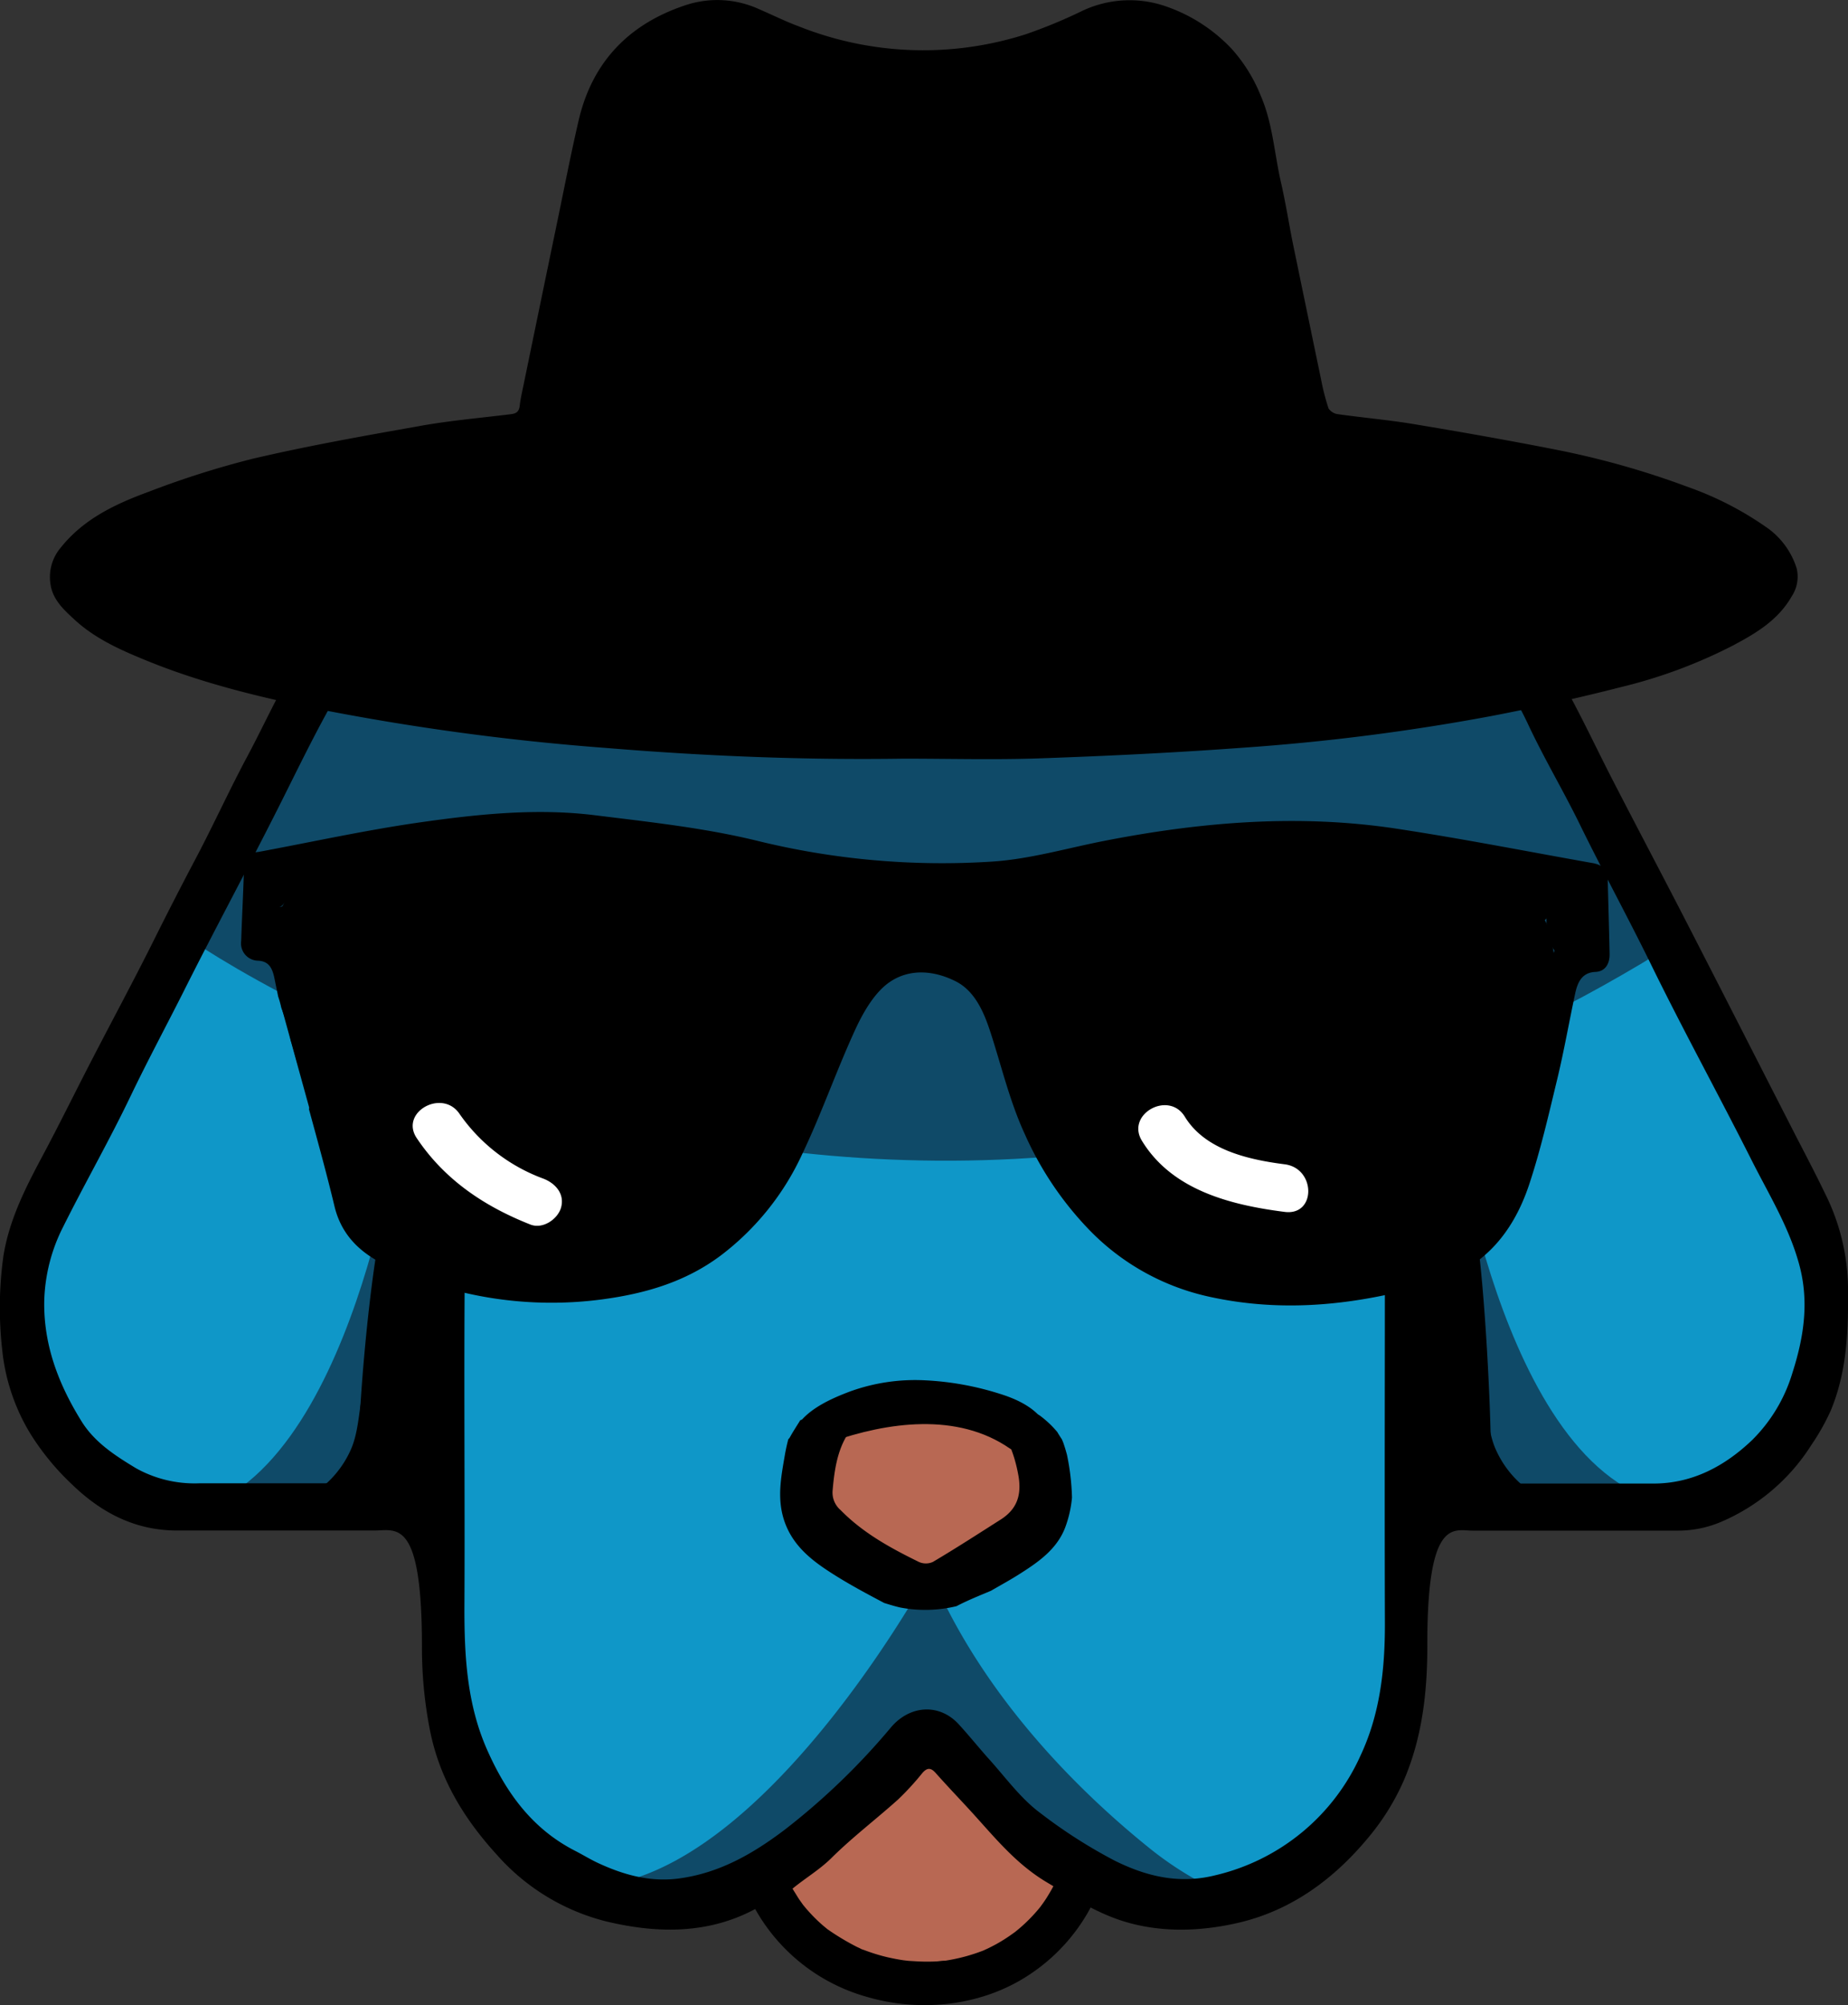 <svg id="Ebene_1" data-name="Ebene 1" xmlns="http://www.w3.org/2000/svg" viewBox="0 0 320.68 347.89">
    <rect x="0" y="0" width="320.68" height="347.89" fill="#333333" stroke="none"/>
    <path d="M365,232.14l-50.94-88-200-5.87L61.55,245.52c1.68,3,.72,6.87.65,10.42a59.25,59.25,0,0,0,2.49,17.75,89.16,89.16,0,0,0,6.18,6.53c3.85,3.89,6.78,9.88,12.1,11.91a1.35,1.35,0,0,1,1,.22,5.07,5.07,0,0,0,.61.32c.6.19,1.19.35,1.79.49l.5.1a29.17,29.17,0,0,0,3.68.24c2.53.05,5-.12,7.57,0a1.48,1.48,0,0,1,.92.33c3.86-.54,7.79-1.22,11.65-.44a1.36,1.36,0,0,1,.78.41l.58,0,12.17-3.21a18.87,18.87,0,0,0,5.39-3.39c1-1.39,3-2,4.37-.35a3.65,3.65,0,0,1,.86,1.87v0a4.85,4.85,0,0,1-.18,1.94,4.47,4.47,0,0,1-.16.57,2.94,2.94,0,0,1-1.7,1.81c1.26,6.57.18,13.21.68,19.87.54,7.24,2.09,14.34,2.36,21.6a7.15,7.15,0,0,1,.48,2.14c2,3.44,4.26,6.72,6.11,10.24l12.46,10.84a9.84,9.84,0,0,1,2.87,1.68h24L216,336.77l21.33,24.65,4.22.08a1.37,1.37,0,0,1,.69-1.5,5.71,5.71,0,0,1,1.54-.64v0a5.24,5.24,0,0,0,.15-.79c.15-1,1.46-1.23,2.22-.88a50.37,50.37,0,0,1,5,2.81c1,.38,1.91.76,2.87,1.08A72.55,72.55,0,0,0,280.6,353c16-8.63,18.44-20.89,18.44-20.89l1.41-14.9c-.72-5-1.95-10.64.2-15.12a4.57,4.57,0,0,1,0-1.91,1.28,1.28,0,0,1-.34-.93,6.11,6.11,0,0,1,.41-1.94,11.42,11.42,0,0,1-.39-3.9,16.23,16.23,0,0,1,.16-7.11.15.15,0,0,0,0-.07,38.48,38.48,0,0,1,.12-3.87,28.67,28.67,0,0,1-.17-3.06,17.16,17.16,0,0,1,.15-2.52c0-.56,0-1.12-.09-1.67a36.56,36.56,0,0,1,0-9.52,11.2,11.2,0,0,1,.46-5.83,6,6,0,0,1-.48-5.17c0-.08.05-.15.07-.22a5.25,5.25,0,0,1,.29-2.39,1.92,1.92,0,0,1-.07-.48,1.27,1.27,0,0,1-.55-.79c-.38-2.75,2.15-3.44,4.24-4.28,1-.39,1.84-1.11,2.95-1.1a2.18,2.18,0,0,1,2.1,1.71,11.65,11.65,0,0,1,.1,3c0,1.54,0,3.09.06,4.64.07,3.37.17,6.75.35,10.13.18,3.54.44,7.08.84,10.6a35.86,35.86,0,0,0,.8,5.05c.34,1.34.85,2.65,1.1,4a33.08,33.08,0,0,0,.75,4l.17.19a1.51,1.51,0,0,1,1.28.1,40.72,40.72,0,0,1,6.7,4.7l.54,0a3,3,0,0,1,2.44-.53c3.31.63,6.74-.54,10-.92,3.53-.4,7,.24,10.5.44a25,25,0,0,0,5.13-.28,1.3,1.3,0,0,1,.68-.87c2.05-1,4.28-1.73,6.45-2.6a14.51,14.51,0,0,1,3-2.57c.46-.32.94-.62,1.41-.93a67.6,67.6,0,0,0,7.58-11.42c.59-2.61,1-5.17,1.47-7.28a118.1,118.1,0,0,0,1.59-12.82C369.62,238.15,365,232.14,365,232.14Z"
          transform="translate(-56.78 -29.91)" fill="#0f97c8"/>
    <path d="M268.6,358.23l0,0A59.19,59.19,0,0,1,256.78,351c-11.75-9.37-29.27-26.12-38.64-48.45,0,0-26.48,49-55.18,54.26-1.42.26-2.64.49-3.71.71a54.58,54.58,0,0,1,5.3,1.72c7.46-.43,16-1.16,16-1.16s39.17-16,38.89-23.74,20.88,17.7,20.88,17.7L268,358.64A3.73,3.73,0,0,1,268.6,358.23Z"
          transform="translate(-56.78 -29.91)" fill="#0f4a68"/>
    <path d="M235.6,279.7a2.17,2.17,0,0,1-.17-.42l-.06-.13c-.12-.29-.25-.58-.38-.87-.24-.55-.5-1.1-.77-1.64a2.51,2.51,0,0,1-.22-.74,1.76,1.76,0,0,0-.2-.09,60.26,60.26,0,0,0-9.59-2.88,23,23,0,0,1-6.8-1.11l-.18,0a2.12,2.12,0,0,1-1.09.74c-2.18.36-4.39.41-6.57.69l-.25,0a2.45,2.45,0,0,1-1.62-.22,1.44,1.44,0,0,1-.31-.22c-2.82,1.26-5.5,2.88-8.4,3.93a2,2,0,0,1-.26,1.36c-.17.28-.33.56-.48.86l-.06.13c0,.14-.11.29-.15.41a11.75,11.75,0,0,0-.48,2v0h0c0,.19,0,.37-.05.55,0,.37,0,.74,0,1.11a16.14,16.14,0,0,0,.13,2.2,1.67,1.67,0,0,1-.45,1.31c.27,1.13.6,2.2.91,3.13A37.39,37.39,0,0,0,203.29,300l.07,0a36.36,36.36,0,0,0,16.17,3.36,2.1,2.1,0,0,1,2.05,1.69c1.58-.58,3.11-1.24,4.57-1.91.8-.37,1.61-.75,2.42-1.15l.51-.64a2.1,2.1,0,0,1,1.37-1.57l.07,0a18.76,18.76,0,0,1,2.07-1.81,2.1,2.1,0,0,1,.57-.89,12.57,12.57,0,0,1,1.61-1.34,15,15,0,0,0,1-4.91c.18-3.12,0-6.34.44-9.45C236,280.79,235.82,280.24,235.6,279.7Z"
          transform="translate(-56.78 -29.91)" fill="#b86853"/>
    <path d="M89.37,192.63s122.34,86.45,258.18.82L319.28,136.9l-202.64,6Z" transform="translate(-56.78 -29.91)"
          fill="#0f4a68"/>
    <path d="M125.35,228.74s-9.88,66.95-42.75,63.89l47.72-.6Z" transform="translate(-56.78 -29.91)" fill="#0f4a68"/>
    <polygon
            points="134.98 326.55 161.07 304.03 185.15 325.89 184.34 331.93 179.11 337.6 167.66 342.47 157.16 343.98 151.18 342.77 145.52 340.44 135.78 332.56 134 329 134.98 326.55"
            fill="#b86853" stroke="#000" stroke-miterlimit="10"/>
    <path d="M309.72,227.15s9.88,67,42.76,63.88l-47.72-.59Z" transform="translate(-56.78 -29.91)" fill="#0f4a68"/>
    <polygon points="66.75 180.09 91.88 193.83 104.13 209.06 96.61 217.57 75.71 213.08 64.99 200.92 66.75 180.09"
             fill="#fff" stroke="#000" stroke-miterlimit="10"/>
    <polygon points="195.18 178.49 220.3 192.23 232.56 207.46 225.03 215.98 204.14 211.48 193.42 199.32 195.18 178.49"
             fill="#fff" stroke="#000" stroke-miterlimit="10"/>
    <path d="M186.06,357.45a32.16,32.16,0,0,0,21.21,18.94c9.22,2.69,19.71,1.59,27.83-3.67a32,32,0,0,0,12.76-15.92,3.77,3.77,0,0,0-2.62-4.61,3.85,3.85,0,0,0-4.62,2.62c-.13.36-.26.73-.41,1.08.07-.16.24-.5-.09.17s-.56,1.16-.88,1.72-.58,1-.9,1.5c-.17.27-.36.54-.54.8-.06.09-.69.93-.34.49a27.46,27.46,0,0,1-2.34,2.6q-.7.69-1.44,1.32l-.75.62c-.2.16-.2.17,0,0l-.48.34a27.42,27.42,0,0,1-2.82,1.79c-.46.25-.93.49-1.4.72l-.57.26c-.79.38.49-.17-.26.12a31.12,31.12,0,0,1-6,1.66l-.62.1c.84-.13.14,0-.08,0-.46,0-.92.09-1.39.12a32.2,32.2,0,0,1-3.26,0l-1.39-.08c-.24,0-1.79-.21-.85-.08-1-.14-2-.33-3.05-.57a30.41,30.41,0,0,1-3-.87c-.39-.13-.78-.28-1.16-.42-.13,0-1.08-.46-.25-.1l-.84-.38a42.81,42.81,0,0,1-5.12-3.07c-.5-.32.66.56-.09-.07l-.7-.58c-.43-.37-.84-.75-1.24-1.14a28.4,28.4,0,0,1-2.27-2.51c-.38-.47.5.72-.06-.09l-.54-.76c-.32-.48-.62-1-.91-1.45s-.56-1-.81-1.52c-.1-.19-.19-.38-.28-.57s-.17-.39-.26-.58c.17.41.18.41,0,0a3.87,3.87,0,0,0-4.62-2.62c-1.79.49-3.37,2.72-2.61,4.61Z"
          transform="translate(-56.78 -29.91)"/>
    <path d="M335.77,182.62c0-2.09-1.21-2.75-2.84-3-11.23-2-22.42-4.2-33.68-5.91-17-2.6-33.93-1.21-50.77,2.08-6.51,1.27-13,3.19-19.56,3.61a134.37,134.37,0,0,1-40.87-3.64c-9.17-2.23-18.61-3.23-28-4.4-10.14-1.26-20.29-.2-30.35,1.23-9.41,1.34-18.74,3.4-28.11,5.14a2.59,2.59,0,0,0-2.47,2.78c-.12,4.23-.35,8.45-.49,12.67a3,3,0,0,0,2.86,3.41c2,.06,2.56,1.39,2.9,3l.66,3.22c.22.64.4,1.3.56,2a31.05,31.05,0,0,1,1.63,5.63c.27.77.48,1.57.7,2.37a63.81,63.81,0,0,0,2.45,7.34,3.09,3.09,0,0,1,0,2.2c1.53,5.62,3.08,11.2,4.43,16.84s5.28,8.64,9.7,10.61a66.77,66.77,0,0,0,36.88,5.54c7.35-1,14.38-3,20.59-7.7a46.46,46.46,0,0,0,14-17.5c3.39-7.11,6-14.68,9.31-21.83,1.4-3,3.35-6.29,5.85-8,3.43-2.35,7.61-2.08,11.47-.14,3.53,1.78,5.06,5.83,6.11,9.08,1.89,5.84,3.29,11.81,5.88,17.43a57.39,57.39,0,0,0,11.15,16.58,41.15,41.15,0,0,0,20.52,11.56c13.26,3,26.32,1.49,39.32-2.36,8.33-2.46,13.61-8.34,16.49-16.9,2-6,3.43-12.27,4.93-18.48,1.18-4.91,2.05-9.91,3.11-14.85.43-2,1.24-3.6,3.52-3.69,1.62-.07,2.49-1.33,2.44-3.18C336,191.07,335.87,186.85,335.77,182.62Zm-230.12,4.6a8,8,0,0,1-2.74-.11l-.06-1.06,3.09-1.36.52.6C106.19,186,106,187.11,105.65,187.22Zm48.47,52.27c-.59,1.95-3.14,3.74-5.31,2.88-8.11-3.2-14.94-7.85-19.72-15-3-4.5,4.47-8.64,7.45-4.17a30.6,30.6,0,0,0,14.56,11.22C153.24,235.26,154.82,237.13,154.12,239.49Zm125.59.69c-9.58-1.22-19.59-3.84-24.78-12.35-2.81-4.61,4.65-8.76,7.45-4.17,3.49,5.72,10.9,7.44,17.33,8.26C285.14,232.61,285.19,240.88,279.71,240.18ZM321.84,179c0,.32-.07.64-.11,1-2.92.58-5.61-.81-8.34-1.74Zm4.56,16.28c-1.84-11.33-9.53-14.76-18.2-16.89C318.06,178.26,328.85,188.09,326.4,195.24Z"
          transform="translate(-56.78 -29.91)"/>
    <path d="M106.69,185.68a2,2,0,0,0,.33-2.4,2.61,2.61,0,0,0-1.53-1.13,2.26,2.26,0,0,0-2.18.53,1.5,1.5,0,0,0-.2.24,1.89,1.89,0,0,0-.2.27,2.6,2.6,0,0,0-.27,1.91,3.13,3.13,0,0,0,.36,1l.21.32a6.09,6.09,0,0,0,.46.55,1.59,1.59,0,0,0,.66.39,1.73,1.73,0,0,0,1.16-.16,1.45,1.45,0,0,0,.54-.53,2.42,2.42,0,0,0,.26-2.6,2.07,2.07,0,0,0-2.53-.89,1.75,1.75,0,0,0-1.06,1.19,1.77,1.77,0,0,0,.48,1.69,1.94,1.94,0,0,0,1.32.57,1.66,1.66,0,0,0,.87-.22,1.56,1.56,0,0,0,.61-.64,1.45,1.45,0,0,0,.21-.76,1.42,1.42,0,0,0-.21-.75,1.4,1.4,0,0,0-.54-.54,1.42,1.42,0,0,0-.75-.21,2.65,2.65,0,0,0-1,.09,5,5,0,0,0-.6.24l-.27.15a3.62,3.62,0,0,0-.9.89,1.1,1.1,0,0,0-.15.26,3,3,0,0,0-.24.61,1.5,1.5,0,0,0,1,1.84,2.78,2.78,0,0,0,1.44,0,2.77,2.77,0,0,0,1.1-.54,2.8,2.8,0,0,0,.8-.91,2.13,2.13,0,0,0,.25-.63,2.28,2.28,0,0,0,.08-.73,1.27,1.27,0,0,0-.13-.58,1.11,1.11,0,0,0-.31-.48,1.52,1.52,0,0,0-1.06-.44,1.5,1.5,0,0,0-1.06.44,1.44,1.44,0,0,0-.44,1.06V185l0-.4a1,1,0,0,1-.08.29l.15-.36a1.64,1.64,0,0,1-.16.29l.23-.31a1.33,1.33,0,0,1-.29.29l.31-.23-.33.19.36-.16a1.58,1.58,0,0,1-.37.11l.4-.06a1,1,0,0,1-.34,0l.4.06-.2,0,1,1.84a.88.88,0,0,1,.07-.23l-.15.36a1.92,1.92,0,0,1,.18-.31l-.23.31a1.48,1.48,0,0,1,.28-.28l-.3.23a2,2,0,0,1,.35-.2l-.36.15a1.85,1.85,0,0,1,.42-.11l-.4.05a2.28,2.28,0,0,1,.37,0l-1.3-2.25,0,0,.23-.3,0,0,.3-.24,0,0,.36-.15-.06,0,.4-.06h-.06l.4,0-.08,0,.35.15a.24.24,0,0,1-.09-.06l.3.24-.08-.08.23.3a.56.56,0,0,1-.05-.08l.15.36s0-.05,0-.08l0,.4v0l0,.4a.14.14,0,0,1,0-.06l-.15.35,0,0-.24.3.06-.06-.3.23.09,0-.36.15.08,0-.39,0h.14l-.4,0,.14,0-.36-.15a.51.51,0,0,1,.16.09l-.3-.23a.52.52,0,0,1,.1.11l-.23-.31.06.1-.15-.35,0,.14,0-.4a.74.74,0,0,1,0,.21l0-.4a1,1,0,0,1-.07.25l.15-.35a2.22,2.22,0,0,1-.25.42l2.35-.3a2.62,2.62,0,0,1-.22-.25l.23.3a2.62,2.62,0,0,1-.3-.51l.15.35a1.66,1.66,0,0,1-.12-.45l0,.4a1.37,1.37,0,0,1,0-.35l0,.4a.84.84,0,0,1,.07-.26l-.16.36c0-.08.09-.16.14-.24l-.23.31a.86.86,0,0,1,.13-.14l-.3.24a.38.38,0,0,1,.15-.09l-.36.15.17,0-.4.05a.91.91,0,0,1,.23,0l-.4-.06a1.38,1.38,0,0,1,.27.08l-.36-.15a2,2,0,0,1,.25.14l-.3-.23a.85.85,0,0,1,.19.19l-.24-.31a.64.64,0,0,1,.08.14l-.15-.36a.53.53,0,0,1,0,.12l0-.4a.24.24,0,0,1,0,.12l0-.4a.36.36,0,0,1,0,.1l.15-.36-.06.1.23-.31-.07.08a1.54,1.54,0,0,0-.44,1.06,1.58,1.58,0,0,0,.44,1.06,1.56,1.56,0,0,0,1.06.44,1.66,1.66,0,0,0,1.06-.44Z"
          transform="translate(-56.78 -29.91)"/>
    <path d="M308.13,179.64c.06,0,0,.34.09,0l-1.45,1.1c7.2-.26,14.72,5.22,15.53,12.64a1.5,1.5,0,0,0,2.94.4,4.61,4.61,0,0,0-.46-4.3,2.61,2.61,0,0,0-.36-.51l-.14-.21c0,.8-.44,1.08-1.17.82l-.53-.53.07.13a1.51,1.51,0,0,0,2.74-1.16c-1-3.73-2.59-7.45-5.95-9.62a9.25,9.25,0,0,0-5.35-1.53,21,21,0,0,0-2.6.41c-.49.09-1.14.24-1.51-.16-1.31-1.43-3.43.7-2.12,2.12s2.94,1.2,4.55.91a7,7,0,0,1,4.57.31c3.28,1.55,4.67,5.06,5.52,8.36l2.74-1.15c-1-1.71-3.5-1-3.9.78a3.06,3.06,0,0,0,.78,2.44,2,2,0,0,1,.23,2.09l2.95.4c-1-9-9.56-16-18.53-15.64a1.55,1.55,0,0,0-1.45,1.1,2.94,2.94,0,0,0,2,3.67c1.84.61,2.63-2.29.8-2.89Z"
          transform="translate(-56.78 -29.91)"/>
    <path d="M327.13,183.84c.6-1.9-.58-3.56-1.93-4.77a3.18,3.18,0,0,0-2.74-1,7.54,7.54,0,0,1-2.57-.61c-2-.53-4,0-6-.53a8.55,8.55,0,0,0-2.76-.31,6.48,6.48,0,0,1-2.94,0l-.8,2.89,8,2.58,4,1.3a31.67,31.67,0,0,1,3.82,1.27c1.91.89,1.92,3,1.93,4.81,0,2.26.35,4.48,2.05,6.11a1.53,1.53,0,0,0,2.51-.66,4.67,4.67,0,0,0,.06-3.39c-.65-1.8-3.55-1-2.89.8a2.12,2.12,0,0,1-.06,1.79l2.51-.66c-1.59-1.51-1.05-3.86-1.24-5.83-.22-2.33-1.17-4.47-3.36-5.56a27.2,27.2,0,0,0-3.95-1.39l-4.22-1.36-8.42-2.7c-1.88-.6-2.56,2.2-.8,2.89s3.15,0,4.79.14c.75.09,1.47.4,2.22.53a12.29,12.29,0,0,0,2.5.1,7.26,7.26,0,0,1,2.37.16,17,17,0,0,0,2.21.65,7.23,7.23,0,0,0,1,0c.54,0,.52.06.94.48s1,.9.79,1.5c-.59,1.84,2.31,2.63,2.89.8Z"
          transform="translate(-56.78 -29.91)"/>
    <path d="M213.58,161.54c-17.25.26-34.47-.44-51.65-1.86a423,423,0,0,1-50.87-6.93c-10-2.06-20-4.54-29.42-8.46-4.27-1.75-8.5-3.7-11.93-6.87-1.9-1.75-3.9-3.56-4.2-6.4a7.87,7.87,0,0,1,1.84-6.13c4-5,9.56-7.58,15.32-9.69a156.35,156.35,0,0,1,18.06-5.72c9.39-2.19,18.9-3.89,28.4-5.57,5.37-1,10.83-1.46,16.25-2.13.94-.11,1.45-.4,1.58-1.44.18-1.53.55-3,.86-4.56q2.82-13.69,5.66-27.39c1.23-5.91,2.37-11.83,3.74-17.71,2.36-10,8.67-16.59,18.46-19.85a17.45,17.45,0,0,1,12.84.68c2.32,1,4.58,2.13,6.94,3a58.35,58.35,0,0,0,39.27,1.36,87.31,87.31,0,0,0,9.7-4A19.18,19.18,0,0,1,259.05,31a28.33,28.33,0,0,1,11.5,7.43,27.38,27.38,0,0,1,5,8.08c2.07,4.76,2.35,9.92,3.48,14.89.78,3.4,1.34,6.84,2,10.26q2.49,12.06,5,24.11a38.46,38.46,0,0,0,1.29,5,2.27,2.27,0,0,0,1.62,1c4.39.62,8.83,1,13.2,1.73,8.27,1.37,16.52,2.83,24.75,4.45a146.42,146.42,0,0,1,22.87,6.48,56.13,56.13,0,0,1,13.33,6.82,13.6,13.6,0,0,1,5.46,7.27,6.18,6.18,0,0,1-.84,4.83c-2.36,4.15-6.19,6.42-10.22,8.56a86.82,86.82,0,0,1-19.25,7.17c-7.54,1.93-15.16,3.63-22.8,5.09a376.36,376.36,0,0,1-43.1,5.48c-11.73.86-23.48,1.43-35.24,1.84C229.31,161.76,221.44,161.54,213.58,161.54Z"
          transform="translate(-56.78 -29.91)"/>
    <path d="M217.29,107.24h48.06c8.55,0,16.61,2.34,24.41,5.43a67.66,67.66,0,0,1,20.89,13.53,92.76,92.76,0,0,1,12.73,14.85c5.32,7.58,9,15.95,13.17,24.06s8.48,16.24,12.67,24.38c6.11,11.87,12.16,23.77,18.24,35.65,2,3.93,4.09,7.84,6,11.81a37.47,37.47,0,0,1,4,16.27c.08,7.31-.12,14.51-3,21.45a39.16,39.16,0,0,1-3.35,5.94A34.62,34.62,0,0,1,355.34,294a19.06,19.06,0,0,1-7.57,1.48c-11.82,0-23.65,0-35.47,0-3.24,0-7.92-2.39-7.84,20.12,0,8.08-.93,16-4.17,23.43A41.24,41.24,0,0,1,294,349c-5.87,7-13.15,12.37-22.29,14.51-6.71,1.56-13.75,1.77-20.33-.37-4.56-1.48-8.74-4.14-12.94-6.64-5.59-3.32-9.34-8.17-13.54-12.72-1.9-2.06-3.84-4.1-5.7-6.19-.86-1-1.53-1.05-2.41,0a47.45,47.45,0,0,1-4.18,4.55c-3.81,3.42-7.92,6.54-11.54,10.13-2.37,2.35-5.29,3.91-7.69,6.14-1.31,1.21-3.19,1.38-4.7,2.25-8.47,4.89-17.64,4.79-26.67,2.63a37.45,37.45,0,0,1-19-11.56c-5.77-6.32-10-13.29-11.65-21.76A74.5,74.5,0,0,1,130,315.55c0-22.3-4.43-20.1-8.21-20.09H87.52c-7.28,0-13.15-3.08-18.18-7.94A44.1,44.1,0,0,1,62,278.58a34.68,34.68,0,0,1-4.84-14.51,65.26,65.26,0,0,1,.2-16.16c1-6.35,3.85-11.92,6.83-17.5s5.66-11.07,8.52-16.59c3.53-6.84,7.19-13.62,10.63-20.51q3.72-7.47,7.62-14.85c3-5.71,5.68-11.6,8.73-17.3,2.86-5.33,5.29-10.87,8.51-16a113.52,113.52,0,0,1,8.1-11.09,75.08,75.08,0,0,1,12.28-12,80.88,80.88,0,0,1,11.49-7.32c6.43-3.47,13.5-4.91,20.4-6.88a23.59,23.59,0,0,1,6.46-.62C183.74,107.22,200.51,107.24,217.29,107.24Zm.05,8.21c-13.41,0-26.84.18-40.25-.06A65.79,65.79,0,0,0,151,119.92a67.95,67.95,0,0,0-26.74,18.25,67.72,67.72,0,0,0-9,12.25c-3.64,6.31-6.79,12.88-10.06,19.38-5.48,10.89-11.3,21.63-16.76,32.54-3,5.93-6.13,11.77-9,17.75-3.68,7.68-7.92,15.09-11.72,22.71a30.07,30.07,0,0,0-3.26,12.73c-.16,7.64,2.44,14.51,6.48,21,2.3,3.7,5.93,6,9.47,8.14a20.84,20.84,0,0,0,10.83,2.6c5.86,0,11.72,0,17.59,0h3.83c1,0,6.26,0,6.26-3.27,0-1.55.05-3.42.15-5.5.66-15.17,3.57-41.83,6.25-42.26,7.17-1.18,12.25,1.47,12.16,9.51-.25,21.14,0,42.29-.11,63.44,0,8.38.5,16.63,4,24.45,3.26,7.32,7.76,13.59,15.22,17.4,1.33.68,2.6,1.47,3.95,2.1,4.42,2.05,9,3.35,14,2.7,7.06-.93,12.9-4.29,18.43-8.48a118.86,118.86,0,0,0,18.44-17.77c3.29-3.85,8.37-4.17,11.73-.52,1.72,1.88,3.33,3.87,5,5.76,3,3.28,5.65,7.05,9.18,9.66a87.81,87.81,0,0,0,12.89,8.25c5.72,2.84,11.36,4.08,17.53,2.52a36.83,36.83,0,0,0,25.15-20.8c3.38-7.22,4.23-15,4.21-22.92-.07-22.62,0-45.25,0-67.87a7.45,7.45,0,0,1,7.66-7.54c1.34,0,2.68,0,4,0a3.36,3.36,0,0,1,2.57.81c2,2.07,3.67,25.79,4.09,40.84.07,2.63.1,5,.09,6.93s.47,2.63,2.54,2.6c1.51,0,3,0,4.55,0,7,0,14.07,0,21.11,0,6.82,0,12.43-3.08,17.1-7.53a27.49,27.49,0,0,0,7-11.66c2.06-6.42,3-12.75,1-19.46-1.83-6.29-5.24-11.8-8.13-17.56-5.71-11.33-11.83-22.46-17.4-33.85-4-8.17-8.36-16.14-12.36-24.31-2.87-5.87-6.24-11.51-9-17.42A70.21,70.21,0,0,0,307,134.82a66.25,66.25,0,0,0-16.75-11.77c-9.36-4.61-19-7.68-29.59-7.62C246.2,115.52,231.77,115.45,217.34,115.45Z"
          transform="translate(-56.78 -29.91)"/>
    <path d="M135.83,325.11c0-.39,0-.81,0-1.28a46.45,46.45,0,0,0-.25-7.23c0,3.27-.06,6.28-.06,8.43A.79.79,0,0,1,135.83,325.11Z"
          transform="translate(-56.78 -29.91)" fill="none" stroke="#000" stroke-miterlimit="10" stroke-width="3"/>
    <path d="M109.15,293.27c7.48-1,11.29-8.25,14.09-14.42l-2.74-1.15a21,21,0,0,1-14.86,13.6c-1.87.45-1.08,3.33.8,2.89a20.49,20.49,0,0,0,13-9.9A22.43,22.43,0,0,0,122,275.7c.37-3.11.64-7,3.57-8.92l-2.05-2c-2.45,4.54-3.62,9.55-4.95,14.49s-2.8,9.72-6.17,13.52l2.12,2.12a88.2,88.2,0,0,0,7-9.32c2-3.14,4.43-6.62,5.05-10.37.31-1.89-2.58-2.7-2.89-.8-.58,3.51-2.86,6.73-4.75,9.65a80.5,80.5,0,0,1-6.53,8.72c-1.25,1.45.83,3.57,2.12,2.12,7.15-8.05,6.66-19.46,11.59-28.61.68-1.27-.74-2.9-2-2.06-5.89,3.79-4,11.37-6.37,17a17.52,17.52,0,0,1-12,10.12l.8,2.89a24,24,0,0,0,17-15.7c.53-1.58-2-2.71-2.74-1.15-2.49,5.49-5.6,12.12-12.3,13a1.5,1.5,0,0,0-1,1.84,1.53,1.53,0,0,0,1.84,1Z"
          transform="translate(-56.78 -29.91)"/>
    <path d="M325.55,290.38c-6.7-.92-9.81-7.55-12.3-13-.7-1.55-3.27-.45-2.74,1.15a24,24,0,0,0,16.95,15.7l.8-2.89a17.56,17.56,0,0,1-12-10.12c-2.39-5.62-.47-13.19-6.36-17-1.32-.84-2.73.79-2.06,2.06,4.93,9.15,4.44,20.56,11.59,28.61,1.29,1.45,3.37-.67,2.13-2.12A80.5,80.5,0,0,1,315,284c-1.9-2.92-4.18-6.14-4.76-9.65-.31-1.9-3.2-1.09-2.89.8.62,3.75,3,7.23,5.06,10.37a86.77,86.77,0,0,0,7,9.32l2.13-2.12c-3.38-3.8-4.89-8.71-6.18-13.52s-2.5-10-4.94-14.49l-2.06,2c2.85,1.84,3.19,5.63,3.54,8.69a23,23,0,0,0,2.54,8.82,20.52,20.52,0,0,0,13,9.9c1.88.44,2.68-2.44.8-2.89a21,21,0,0,1-14.86-13.6l-2.74,1.15c2.8,6.17,6.61,13.39,14.09,14.42a1.57,1.57,0,0,0,1.85-1,1.51,1.51,0,0,0-1.05-1.84Z"
          transform="translate(-56.78 -29.91)"/>
    <path d="M241.92,282.28l-.07-.25c-.16-.59-.34-1.17-.54-1.75-.08-.22-.18-.44-.27-.65-.27-.41-.54-.83-.79-1.26a17.43,17.43,0,0,0-3.13-2.93c-7.25-2.88-16.09-3.19-23.93-2.69a62.16,62.16,0,0,0-11.7,1.95q-2.94.75-5.84,1.62s0,0,0,0c-.6,1-1.24,1.93-1.78,2.93a1.57,1.57,0,0,1-.3.38c-.23.89-.44,1.81-.6,2.76-.62,3.62-1.35,7.24-.22,11,1.41,4.65,4.93,7.31,8.61,9.64,2.86,1.82,5.85,3.41,8.85,5,.9.28,1.82.57,2.8.79a23.17,23.17,0,0,0,9.74-.23c1.91-1,4-1.84,6-2.68,1.72-1,3.44-1.93,5.1-3,3.14-2,6.35-4.22,7.78-8a20,20,0,0,0,1.17-5.16A40.9,40.9,0,0,0,241.92,282.28Zm-11.51,11.29c-3.9,2.48-7.79,5-11.75,7.34a2.94,2.94,0,0,1-2.43,0c-4.89-2.4-9.67-5-13.59-9a4,4,0,0,1-1.37-3.48c.4-4.69,1.23-9.28,5-12.38a16.2,16.2,0,0,1,6.17-2.71c1.6-.42,3.38-.08,5.08-.08v-.15a57.1,57.1,0,0,1,6.29.38c5.76.94,8.66,6.55,9.7,12.48C234.1,289.39,233.2,291.8,230.41,293.57Z"
          transform="translate(-56.78 -29.91)"/>
    <path d="M199.87,281.49c.23-1.42,1.3-1.93,2.69-2.75a23.09,23.09,0,0,1,4.56-2.06,28.92,28.92,0,0,1,10.17-1.28,43.13,43.13,0,0,1,10.32,1.81,18.09,18.09,0,0,1,3.86,1.42,3.39,3.39,0,0,1,2,2.5c.9,3.75,6.68,2.16,5.79-1.6-1-4.37-4.88-6.5-8.86-7.75a50.84,50.84,0,0,0-13.1-2.38,33.19,33.19,0,0,0-12.92,1.9c-3.9,1.46-9.55,3.94-10.28,8.59a3.09,3.09,0,0,0,2.09,3.69c1.43.39,3.44-.48,3.69-2.09Z"
          transform="translate(-56.78 -29.91)"/>
    <path d="M200.92,280.11c9.86-3.47,22-5.2,31.11,1.13,1.59,1.11,3.09-1.49,1.51-2.59-9.76-6.76-22.85-5.16-33.42-1.43-1.81.64-1,3.54.8,2.89Z"
          transform="translate(-56.78 -29.91)"/>
    <path d="M106.46,203.91l5.32,19.29" transform="translate(-56.78 -29.91)" fill="none" stroke="#000"
          stroke-miterlimit="10" stroke-width="2"/>
</svg>
